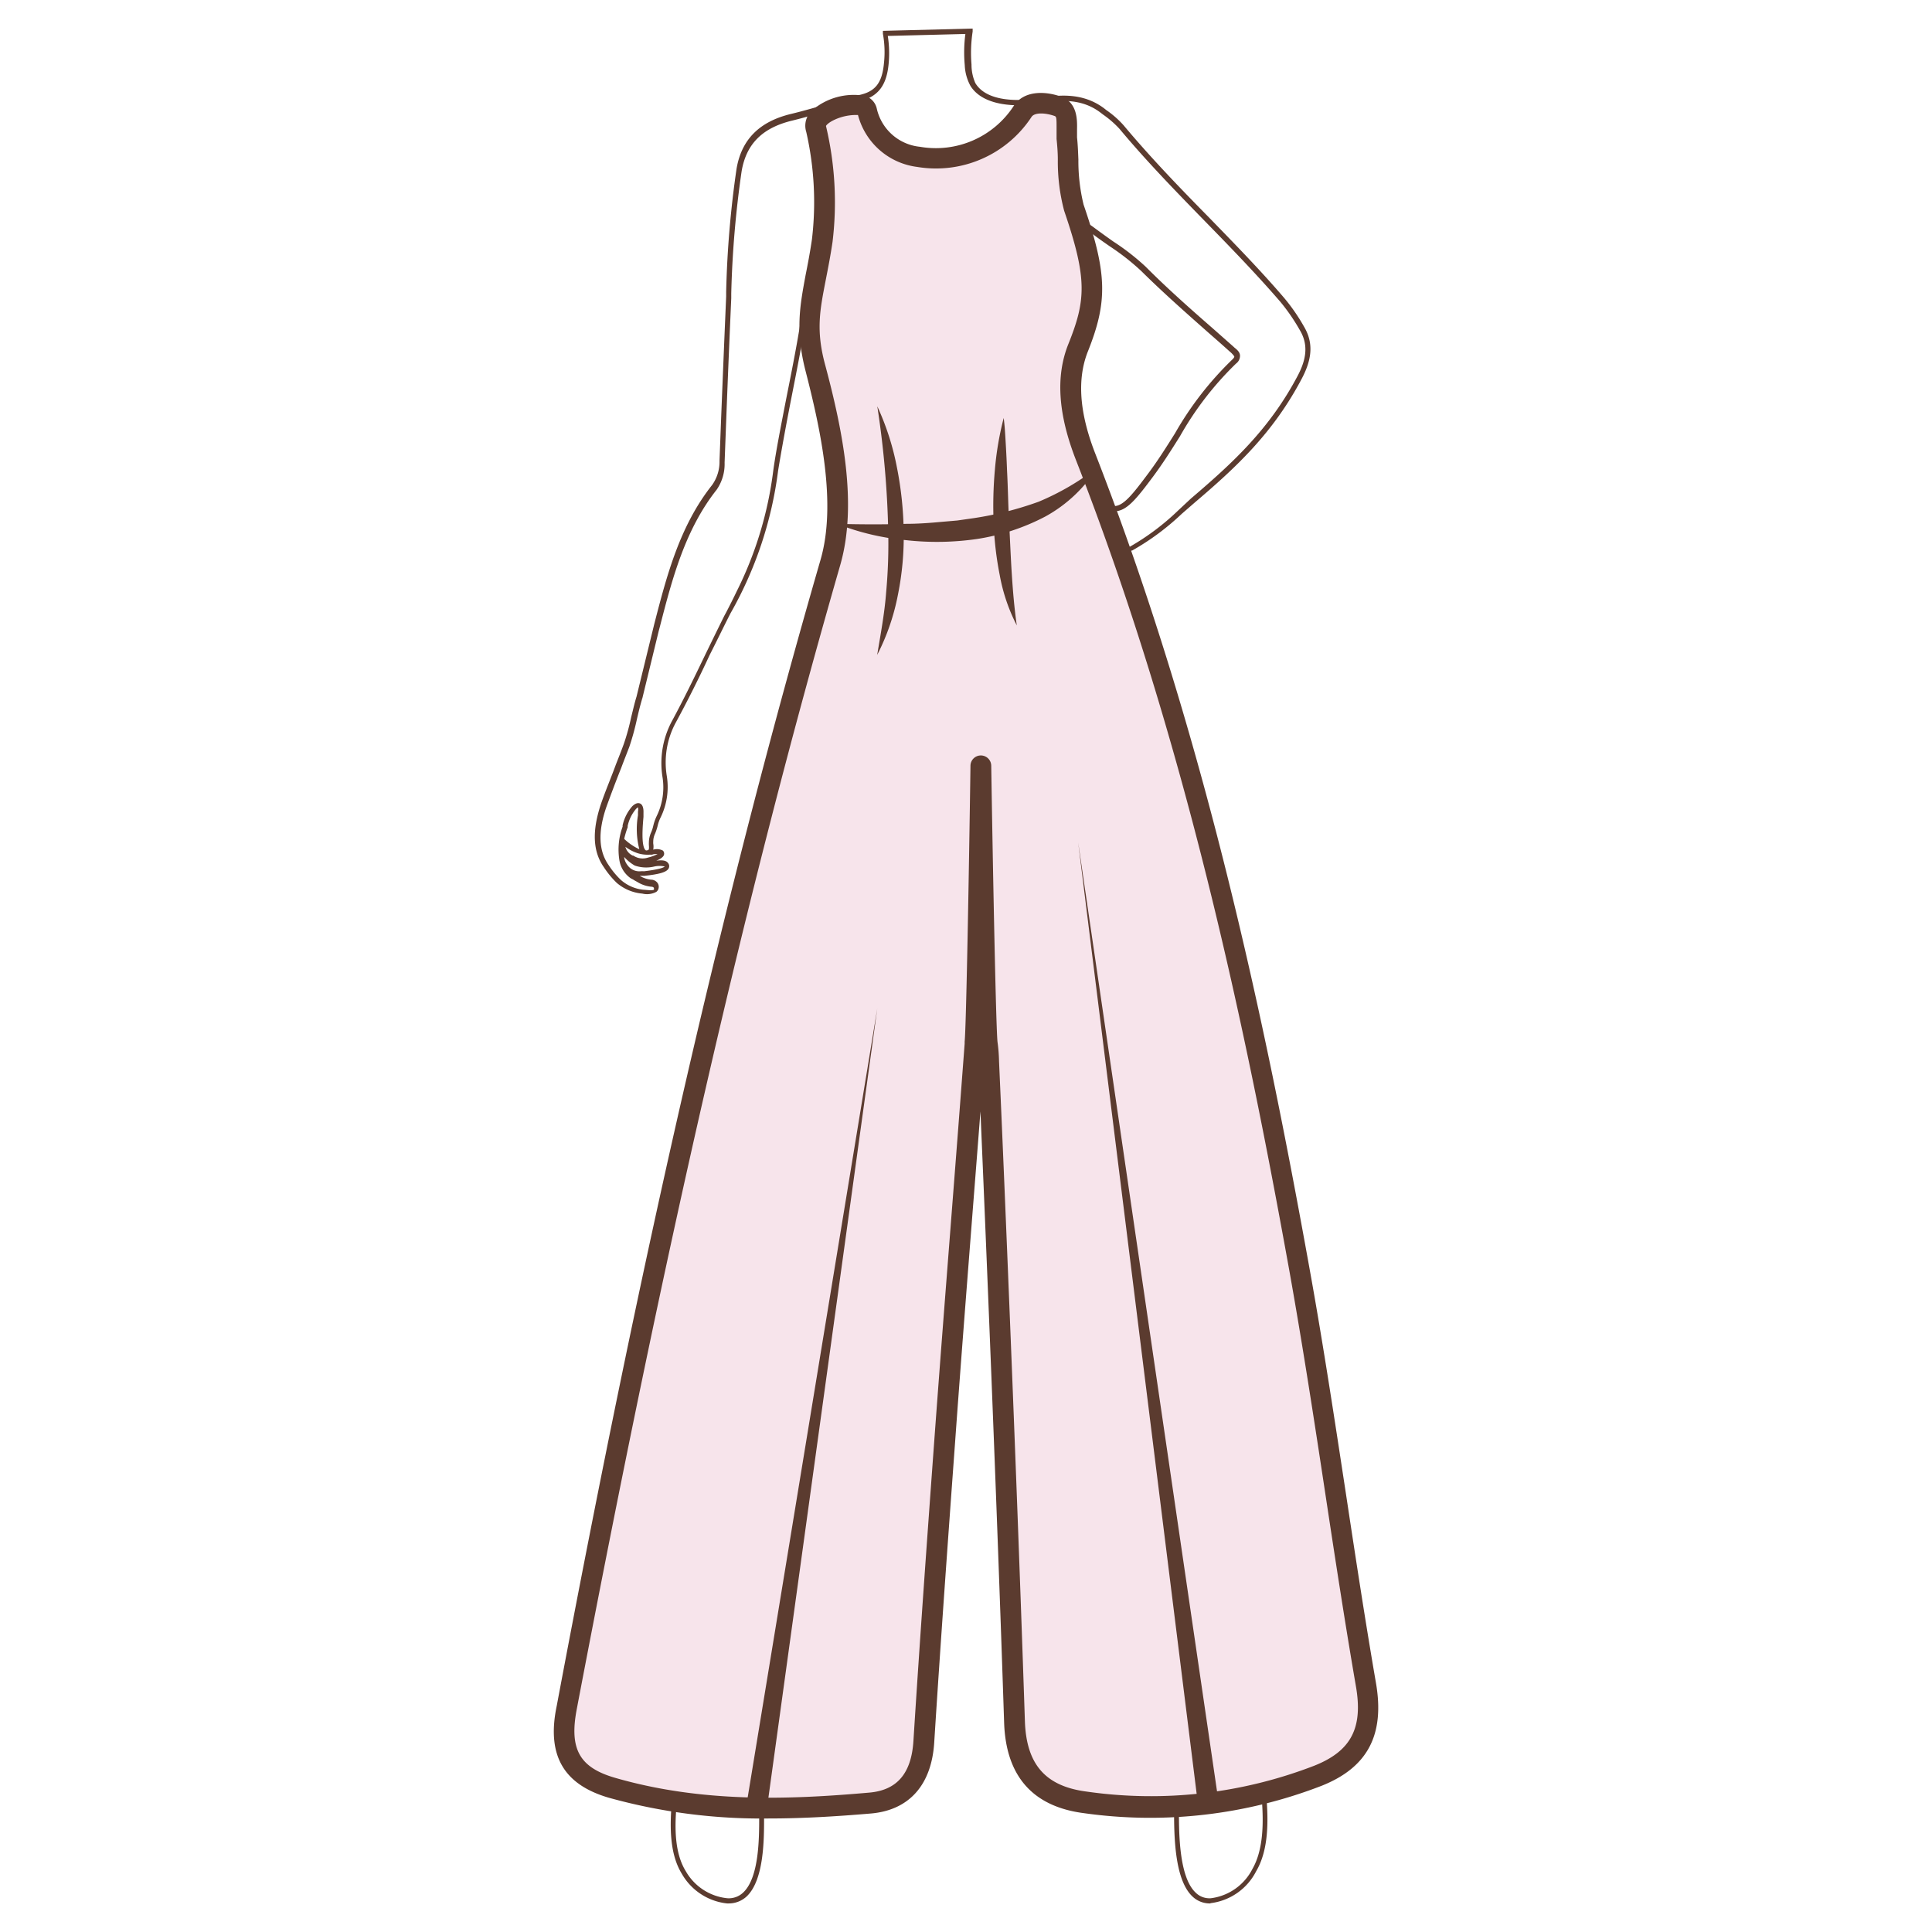 <svg id="图层_1" data-name="图层 1" xmlns="http://www.w3.org/2000/svg" viewBox="0 0 186 186"><defs><style>.cls-1{fill:#5b3b2f;}.cls-2,.cls-4{fill:#9b9692;}.cls-3{fill:#f7e4eb;}.cls-4{opacity:0;}</style></defs><path class="cls-1" d="M70.11,183.25H70a5.71,5.71,0,0,1-4.35-2.84c-1.19-1.92-1.15-4.53-1-6.58v-.2l.2,0c2.44-.37,6-.71,8.57.55l.14.07v.16c0,.17,0,.36,0,.57,0,2.1,0,6-1.67,7.59A2.54,2.54,0,0,1,70.11,183.25Zm-5-9.18c-.15,1.94-.16,4.34.91,6.07a5.2,5.2,0,0,0,4,2.61,2,2,0,0,0,1.55-.57c1.51-1.45,1.52-5.21,1.52-7.23,0-.15,0-.29,0-.42C70.71,173.45,67.47,173.73,65.15,174.07Z"/><path class="cls-1" d="M116.5,183.25a2.41,2.41,0,0,1-1.72-.69c-1.73-1.66-1.74-5.93-1.75-8.22v-.78l.13-.07c2.59-1.36,6.14-1,8.58-.59l.19,0,0,.2c.17,2.2.22,5-1,7.06a5.7,5.7,0,0,1-4.36,3.06Zm-3-9.39v.48c0,2.06,0,6.35,1.6,7.86a1.88,1.88,0,0,0,1.47.55,5.22,5.22,0,0,0,4-2.81c1.08-1.88,1.07-4.48.92-6.58C119.15,173,115.9,172.69,113.53,173.86Z"/><path class="cls-1" d="M81.4,122.87a34.17,34.17,0,0,1-.47-6.59c0-.62,0-1.24,0-1.87a38.65,38.65,0,0,0-.55-5.11q-1.11-5.77-2.26-11.53-1.18-6-2.35-12c-.24-1.27-.58-2.52-.91-3.73-1-3.64-1.93-7.08-.2-10.62,6.68-13.71,6.34-26.88,4-34A29.08,29.08,0,0,1,78,33.07c-.1-1-.21-2-.34-2.87-.32,2.29-.9,5.2-1.45,8s-1,5.28-1.3,7.12a37.22,37.22,0,0,1-4.58,13.72c-.68,1.33-1.32,2.67-2,4-1,2.17-2.12,4.41-3.29,6.56a8.06,8.06,0,0,0-.84,5.14,6.66,6.66,0,0,1-.62,4,3.62,3.62,0,0,0-.27.78,5.61,5.61,0,0,1-.24.73,1.79,1.79,0,0,0-.18.79,1.21,1.21,0,0,0,0,.18,1.66,1.66,0,0,1,0,.58,1.23,1.23,0,0,1,.93.09.42.42,0,0,1,.12.3c0,.3-.38.52-.76.67.5-.06.92-.06,1.13.22a.47.47,0,0,1,.08.49c-.18.42-1,.6-2.35.75l-.29,0-.16,0a2.61,2.61,0,0,0,1.1.37.78.78,0,0,1,.57.26.64.64,0,0,1,.16.45.61.61,0,0,1-.23.46,1.9,1.9,0,0,1-1.35.17A4.35,4.35,0,0,1,59.38,85a8.69,8.69,0,0,1-1.25-1.52c-1.05-1.5-1.14-3.44-.3-6,.43-1.28,1-2.6,1.46-3.87.26-.66.52-1.31.77-2a21.65,21.65,0,0,0,.7-2.54c.17-.68.33-1.39.52-2l1.71-7c1.2-4.64,2.44-9.43,5.57-13.38a3.86,3.86,0,0,0,.71-2.33l.14-3.7q.24-6.06.5-12.12l0-.45a97.05,97.05,0,0,1,1-11.84c.48-2.83,2.21-4.56,5.28-5.29,1.25-.3,2.5-.68,3.71-1,.88-.27,1.8-.54,2.71-.79C84.26,8.85,84.92,8,85.1,6.1A9.85,9.85,0,0,0,85,3.25l0-.28,8.64-.22,0,.29a13.54,13.54,0,0,0-.11,3.17A4.36,4.36,0,0,0,93.9,8c1.34,2.23,5.6,1.57,6.44,1.41,2.51-.46,4.39-.14,5.93,1l.24.19a9.24,9.24,0,0,1,1.66,1.46c2.56,3.06,5.39,6,8.13,8.78,2.45,2.52,5,5.12,7.32,7.83a18.18,18.18,0,0,1,1.93,2.79c.87,1.48.81,3-.18,4.91C122.6,41.67,119,45,115,48.4l-1.23,1.07A24.15,24.15,0,0,1,109,53l-.06,0c-1.35.7-2.62,1.36-4,.19-.49-.43-2.79-2.44-4.35-3.64,2.54,6.2,3.86,13.74,3.39,19.37a72.92,72.92,0,0,1-3.43,16l-.47-.15A73,73,0,0,0,103.48,69c.48-5.64-1-13.55-3.58-19.68a.34.34,0,0,1,.1-.4l.06,0h.17l.18,0c1.54,1.12,4.31,3.55,4.86,4,1.07.94,2.09.41,3.39-.26l.07,0a23.53,23.53,0,0,0,4.69-3.51L114.65,48c4-3.41,7.55-6.65,10.28-11.82.91-1.72,1-3.09.19-4.43a18.6,18.6,0,0,0-1.87-2.71c-2.33-2.7-4.86-5.3-7.31-7.81-2.75-2.82-5.58-5.73-8.15-8.81a9.54,9.54,0,0,0-1.58-1.38l-.25-.19c-1.41-1.08-3.17-1.37-5.53-.94-2.6.48-5.79.3-7-1.64a4.52,4.52,0,0,1-.55-2,13.64,13.64,0,0,1,.06-3l-7.47.19a10.69,10.69,0,0,1,.08,2.7c-.2,2.08-1,3.13-2.81,3.61-.9.24-1.81.51-2.7.78-1.21.37-2.47.74-3.73,1.05-2.9.69-4.46,2.24-4.91,4.88a97.72,97.72,0,0,0-1,11.78l0,.45q-.27,6.06-.5,12.12l-.14,3.7A4.35,4.35,0,0,1,69,47.14c-3.06,3.87-4.29,8.61-5.47,13.19l-.12.45-1.59,6.53-.25-.06.24.07c-.18.6-.35,1.3-.51,2a24.5,24.5,0,0,1-.72,2.6c-.25.65-.51,1.3-.77,2-.51,1.27-1,2.58-1.46,3.85-.79,2.35-.71,4.15.24,5.51a7.94,7.94,0,0,0,1.18,1.43,3.87,3.87,0,0,0,2.18.95c.21,0,.8.1,1,0a.12.12,0,0,0,0-.11.08.08,0,0,0,0-.08.3.3,0,0,0-.22-.1,3.11,3.11,0,0,1-1.39-.47c-.13-.07-.26-.14-.38-.22l-.23-.12a2.63,2.63,0,0,1-1.09-1.69,6.4,6.4,0,0,1,.3-3.28l0-.13a4.13,4.13,0,0,1,.94-1.85c.28-.26.53-.35.75-.25s.34.41.32.9c0,.08,0,.21,0,.38-.06.69-.26,2.8.2,3.21a.19.19,0,0,0,.19,0c.13,0,.16-.1.13-.5a1.77,1.77,0,0,1,0-.22,2.41,2.41,0,0,1,.22-1,3.59,3.59,0,0,0,.21-.66,4.67,4.67,0,0,1,.31-.88,6.29,6.29,0,0,0,.58-3.72,8.56,8.56,0,0,1,.89-5.43c1.16-2.14,2.24-4.38,3.28-6.54.58-1.19,1.17-2.4,1.77-3.61h0l.2-.37c.34-.66.68-1.33,1-2h0a35.81,35.81,0,0,0,3.51-11.58c.25-1.85.76-4.42,1.29-7.15.7-3.5,1.41-7.12,1.64-9.51l.12-1.2.37,1.14A30.19,30.19,0,0,1,78.5,33a30.86,30.86,0,0,0,.63,4.31c2.35,7.2,2.7,20.52-4,34.36-1.65,3.37-.74,6.72.23,10.27.33,1.22.67,2.48.92,3.77q1.16,6,2.35,12,1.14,5.76,2.26,11.52a38.36,38.36,0,0,1,.56,5.2c0,.63,0,1.25,0,1.88a33.92,33.92,0,0,0,.46,6.5ZM60.09,82.5a1.47,1.47,0,0,0,.3.76,1.39,1.39,0,0,0,1.28.62,2.11,2.11,0,0,1,.33,0c1.49-.18,1.88-.35,2-.46a2.36,2.36,0,0,0-1,0,3.35,3.35,0,0,1-1.89-.09A4.12,4.12,0,0,1,60.09,82.5Zm.11-1a1.32,1.32,0,0,0,.71.87l.06,0a1.6,1.6,0,0,0,1.42.19,3.87,3.87,0,0,0,.92-.34c-.18,0-.41,0-.51.06l-.23,0a3.24,3.24,0,0,1-1.15-.13A4.19,4.19,0,0,1,60.2,81.52Zm-.11-.74h0a5.38,5.38,0,0,0,1.46,1,7.8,7.8,0,0,1-.13-3.27c0-.15,0-.28,0-.35a1.08,1.08,0,0,0,0-.42,1.62,1.62,0,0,0-.19.16,3.73,3.73,0,0,0-.8,1.63l0,.13A8.35,8.35,0,0,0,60.09,80.78Zm47.18-31.54c-.87,0-1.77-.68-3.18-2.38-.33-.4-.66-.85-1-1.33a14.47,14.47,0,0,0-2.95-3.26l-.1-.08a5.23,5.23,0,0,0-.63-.35,1.51,1.51,0,0,1-.8-1.6c.14-.67.26-1.31.38-1.94.27-1.42.55-2.89.94-4.31.16-.6.31-1.21.46-1.82a33.85,33.85,0,0,1,1.51-5,5,5,0,0,0,.29-3.13,2.17,2.17,0,0,1,.75-2.48c1-.72,1.88,0,2.52.47s1.11.81,1.72,1.24a22.74,22.74,0,0,1,3.1,2.41c2.09,2.1,4.34,4.09,6.53,6l1.9,1.68.14.13c.26.21.53.44.53.78A.92.92,0,0,1,119,35h0a30.79,30.79,0,0,0-5.4,7c-.81,1.29-1.65,2.62-2.58,3.87-1.58,2.12-2.53,3.32-3.67,3.35Zm-6.74-7.3a15.7,15.7,0,0,1,2.94,3.29c.35.48.68.93,1,1.31,1.29,1.55,2.11,2.2,2.8,2.2h0c.91,0,1.84-1.22,3.29-3.16.92-1.23,1.75-2.55,2.56-3.84a31.54,31.54,0,0,1,5.49-7.08h0c.19-.17.22-.27.22-.31s-.19-.27-.35-.41l-.15-.13c-.63-.57-1.27-1.13-1.91-1.69-2.18-1.93-4.44-3.92-6.54-6a22.53,22.53,0,0,0-3-2.36c-.62-.43-1.21-.84-1.74-1.25-.73-.57-1.29-.93-1.93-.47a1.71,1.71,0,0,0-.56,2,5.45,5.45,0,0,1-.31,3.45,33.21,33.21,0,0,0-1.48,4.87c-.15.61-.31,1.22-.47,1.83-.38,1.4-.66,2.86-.93,4.27-.12.64-.24,1.28-.37,1.91s.28,1,.51,1.09a4.27,4.27,0,0,1,.79.45l.14.07Z"/><path class="cls-2" d="M103.79,46.36a.18.18,0,0,1-.15-.08c-.26-.35-.49-.71-.71-1.06a11.24,11.24,0,0,0-1.53-2,11.87,11.87,0,0,0-3.15-2.16c-.52-.27-1.08-.52-1.77-.81l-.17-.08c-.24-.12-.79-.38-1-.22a.11.11,0,0,0,0,.11c.05.42,1.3,1.19,1.77,1.47l.33.21.75.55a10.41,10.41,0,0,1,3.1,2.9.2.2,0,0,1-.08.26.18.18,0,0,1-.25-.07,10.05,10.05,0,0,0-3-2.79L97.19,42a2.91,2.91,0,0,0-.29-.19c-.91-.55-1.89-1.19-2-1.75a.55.55,0,0,1,.15-.42c.35-.34,1,0,1.38.15l.16.07c.7.3,1.27.56,1.79.82A12.58,12.58,0,0,1,101.67,43,11.77,11.77,0,0,1,103.24,45c.22.34.45.69.7,1a.19.19,0,0,1,0,.26A.15.15,0,0,1,103.79,46.36Z"/><path class="cls-2" d="M100.76,46.59a.18.18,0,0,1-.15-.07,6.88,6.88,0,0,0-3.25-1.79l-.18-.06c-.67-.23-1.33-.42-1.88-.58l-.12,0c-.39-.1-1.06-.28-1.21-.7a.55.55,0,0,1,.1-.55c.23-.33.79-.28,1.12-.24h.07c1.11.11,2.56.26,4,.54a.18.18,0,0,1,.15.22.19.19,0,0,1-.22.15,39.76,39.76,0,0,0-4-.53h-.08c-.2,0-.67-.07-.78.09s-.06.18-.05.2c.08.24.7.4,1,.47l.12,0c.56.16,1.22.35,1.9.58l.18.06a7.22,7.22,0,0,1,3.43,1.92.19.19,0,0,1,0,.26A.15.15,0,0,1,100.76,46.59Z"/><path class="cls-2" d="M106.62,53.85a1.55,1.55,0,0,1-.37,0,3.72,3.72,0,0,1-1.8-1.12,15.79,15.79,0,0,0-4.81-3.39,9,9,0,0,0-3.6-.43c-.25,0-.49,0-.77,0a.52.52,0,0,1-.49-.32.65.65,0,0,1,.34-.8,3.51,3.51,0,0,1,.74-.35,5.39,5.39,0,0,1,3.67.14l.73.28.28.13a4.46,4.46,0,0,0-2-1.12,8.14,8.14,0,0,0-2.38-.34H96c-.79,0-2.45,0-2.47-1a.56.56,0,0,1,.16-.42,1.56,1.56,0,0,1,1-.29H95c1.22,0,2.48,0,3.72,0a.2.2,0,0,1,.18.2.2.2,0,0,1-.2.18c-1.23,0-2.48,0-3.7-.05H94.7a1.12,1.12,0,0,0-.74.19.18.18,0,0,0-.06.14c0,.64,1.53.62,2.09.61h.18a8.51,8.51,0,0,1,2.49.35c.68.21,2.28.82,2.48,1.86a.18.18,0,0,1-.08.19.18.18,0,0,1-.2,0,7.35,7.35,0,0,0-.74-.36c-.24-.1-.47-.19-.71-.27a4.87,4.87,0,0,0-3.4-.16,3.23,3.23,0,0,0-.68.32c-.26.18-.21.31-.19.36s.07.08.14.08H96a9.2,9.2,0,0,1,3.74.46,16,16,0,0,1,4.93,3.45,3.39,3.39,0,0,0,1.61,1,3.1,3.1,0,0,0,2.09-.63.19.19,0,0,1,.25.06.18.18,0,0,1-.06.26A3.92,3.92,0,0,1,106.62,53.85Z"/><path class="cls-3" d="M93.87,100.59c-1,13.12-2,25.17-2.93,38.3-.7,9.6-1.39,19.2-2,28.8-.22,3.48-1.92,5.6-5.16,5.89-8.35.74-16.69.91-24.9-1.48-4.05-1.18-5.11-3.62-4.34-7.71,7-37.1,14.94-74,25.39-110.23,1.69-5.88,0-13.42-1.43-18.68-1.31-4.92-.08-7.17.66-12.31a31.1,31.1,0,0,0-.59-10.77c-.57-1.8,4.63-3.08,4.89-1.76,1.2,6.16,11.28,6.1,14.94.14.67-1.1,2.34-.9,3.39-.54,1.23.43.78,2,.9,3.09.19,1.92.06,4.9.67,6.7,2.29,6.68,2.22,9,.4,13.52-1.37,3.42-.54,7.19.75,10.49,9.86,25.19,15.76,51.52,20.56,78.12,2.4,13.29,4.12,26.71,6.41,40,.78,4.53-.59,7.2-4.63,8.8a44.53,44.53,0,0,1-22.36,2.57c-4.07-.52-6.65-2.7-6.82-7.76-.94-28.63-2.55-65.16-2.57-65.16-.21,0-.64-26.84-.64-26.84S94.07,100.6,93.87,100.59Z"/><path class="cls-1" d="M74.06,175.07a54.8,54.8,0,0,1-15.46-2c-4.34-1.27-6-4.08-5-8.85C62,119.51,69.85,85.49,79,53.88c1.56-5.41,0-12.54-1.44-18.14-1-3.88-.56-6.26,0-9.27.2-1,.42-2.14.61-3.44a30.42,30.42,0,0,0-.55-10.33,2,2,0,0,1,.59-2.1,6.15,6.15,0,0,1,5-1.38,1.63,1.63,0,0,1,1.2,1.23,4.74,4.74,0,0,0,4.15,3.68,8.94,8.94,0,0,0,9-3.88c.95-1.54,3-1.51,4.58-.95s1.57,2.19,1.55,3.16c0,.27,0,.53,0,.77.07.63.1,1.36.13,2.13a17.74,17.74,0,0,0,.5,4.34c2.28,6.65,2.35,9.31.38,14.22-1,2.6-.8,5.8.75,9.76C116,70.76,121.81,98.46,126.05,122c1.31,7.23,2.43,14.62,3.52,21.76.91,6,1.85,12.2,2.9,18.27.86,5-.81,8.14-5.25,9.9a45.72,45.72,0,0,1-22.86,2.63c-4.93-.63-7.52-3.56-7.69-8.72-.71-21.6-1.78-47.23-2.28-58.84-.28,3.68-.57,7.3-.85,10.91-.54,6.94-1.08,13.84-1.6,21.07-.67,9.2-1.38,19-2,28.79-.26,4.08-2.42,6.5-6.08,6.82C80.68,174.86,77.4,175.07,74.06,175.07Zm8.23-164a5,5,0,0,0-1.84.41c-.69.3-.91.59-.93.65a31.76,31.76,0,0,1,.63,11.17c-.2,1.35-.43,2.51-.63,3.54-.58,3-1,4.93-.06,8.36,1.66,6.22,3.12,13.36,1.43,19.21C71.79,86,64,120,55.52,164.58c-.72,3.8.27,5.57,3.64,6.56,8.36,2.43,16.73,2.13,24.53,1.44,2.67-.23,4.06-1.85,4.25-5,.62-9.8,1.33-19.61,2-28.81.53-7.24,1.07-14.15,1.61-21.09.44-5.65.88-11.32,1.32-17.21l0-.19c.15-1.41.42-16.56.56-26.55a1,1,0,0,1,1-1h0a1,1,0,0,1,1,1c.16,10.14.46,25.6.61,26.63h0a15.76,15.76,0,0,1,.14,1.79l.2,4.53c.17,3.87.4,9.33.66,15.69.47,11.44,1.13,28.25,1.63,43.33.14,4.19,2,6.29,6,6.79a43.61,43.61,0,0,0,21.86-2.5c3.55-1.41,4.72-3.64,4-7.7-1.05-6.09-2-12.3-2.91-18.31-1.08-7.13-2.21-14.5-3.5-21.7-4.23-23.43-10-51-20.51-77.93-1.75-4.46-2-8.13-.75-11.24,1.69-4.21,1.83-6.28-.41-12.82a18.49,18.49,0,0,1-.61-4.91c0-.73-.06-1.42-.12-2,0-.31,0-.66,0-1,0-1,0-1.16-.21-1.22-.86-.3-1.92-.36-2.21.11a11,11,0,0,1-11,4.8,6.76,6.76,0,0,1-5.7-5Z"/><polygon class="cls-1" points="71.84 173.91 84.46 97.08 73.82 174.21 71.84 173.91"/><polygon class="cls-1" points="103.8 81.11 117.32 173.5 115.34 173.77 103.8 81.11"/><path class="cls-1" d="M80.58,50.43c2.27.06,4.49.07,6.68,0,1.1,0,2.2-.08,3.28-.18l1.62-.14,1.61-.23A32.38,32.38,0,0,0,100,48.3,24.67,24.67,0,0,0,105.65,45a13.69,13.69,0,0,1-5,4.72,20.94,20.94,0,0,1-6.59,2.17A26.88,26.88,0,0,1,87.2,52,24,24,0,0,1,80.58,50.43Z"/><path class="cls-1" d="M84.46,39.12A25.39,25.39,0,0,1,86.35,45,34,34,0,0,1,87,51.09a28.21,28.21,0,0,1-.55,6.15,21.52,21.52,0,0,1-2,5.81c.33-2,.71-4,.86-6a51.54,51.54,0,0,0,.2-6A90.77,90.77,0,0,0,84.46,39.12Z"/><path class="cls-1" d="M97.89,60.21a17.24,17.24,0,0,1-1.64-4.83,32,32,0,0,1-.59-5.06,39.13,39.13,0,0,1,.12-5.08,29.64,29.64,0,0,1,.85-5c.11.85.15,1.69.2,2.53s.09,1.68.12,2.51c.09,1.67.11,3.33.2,5s.15,3.31.26,5S97.65,58.53,97.89,60.21Z"/><rect class="cls-4" width="186" height="186"/></svg>